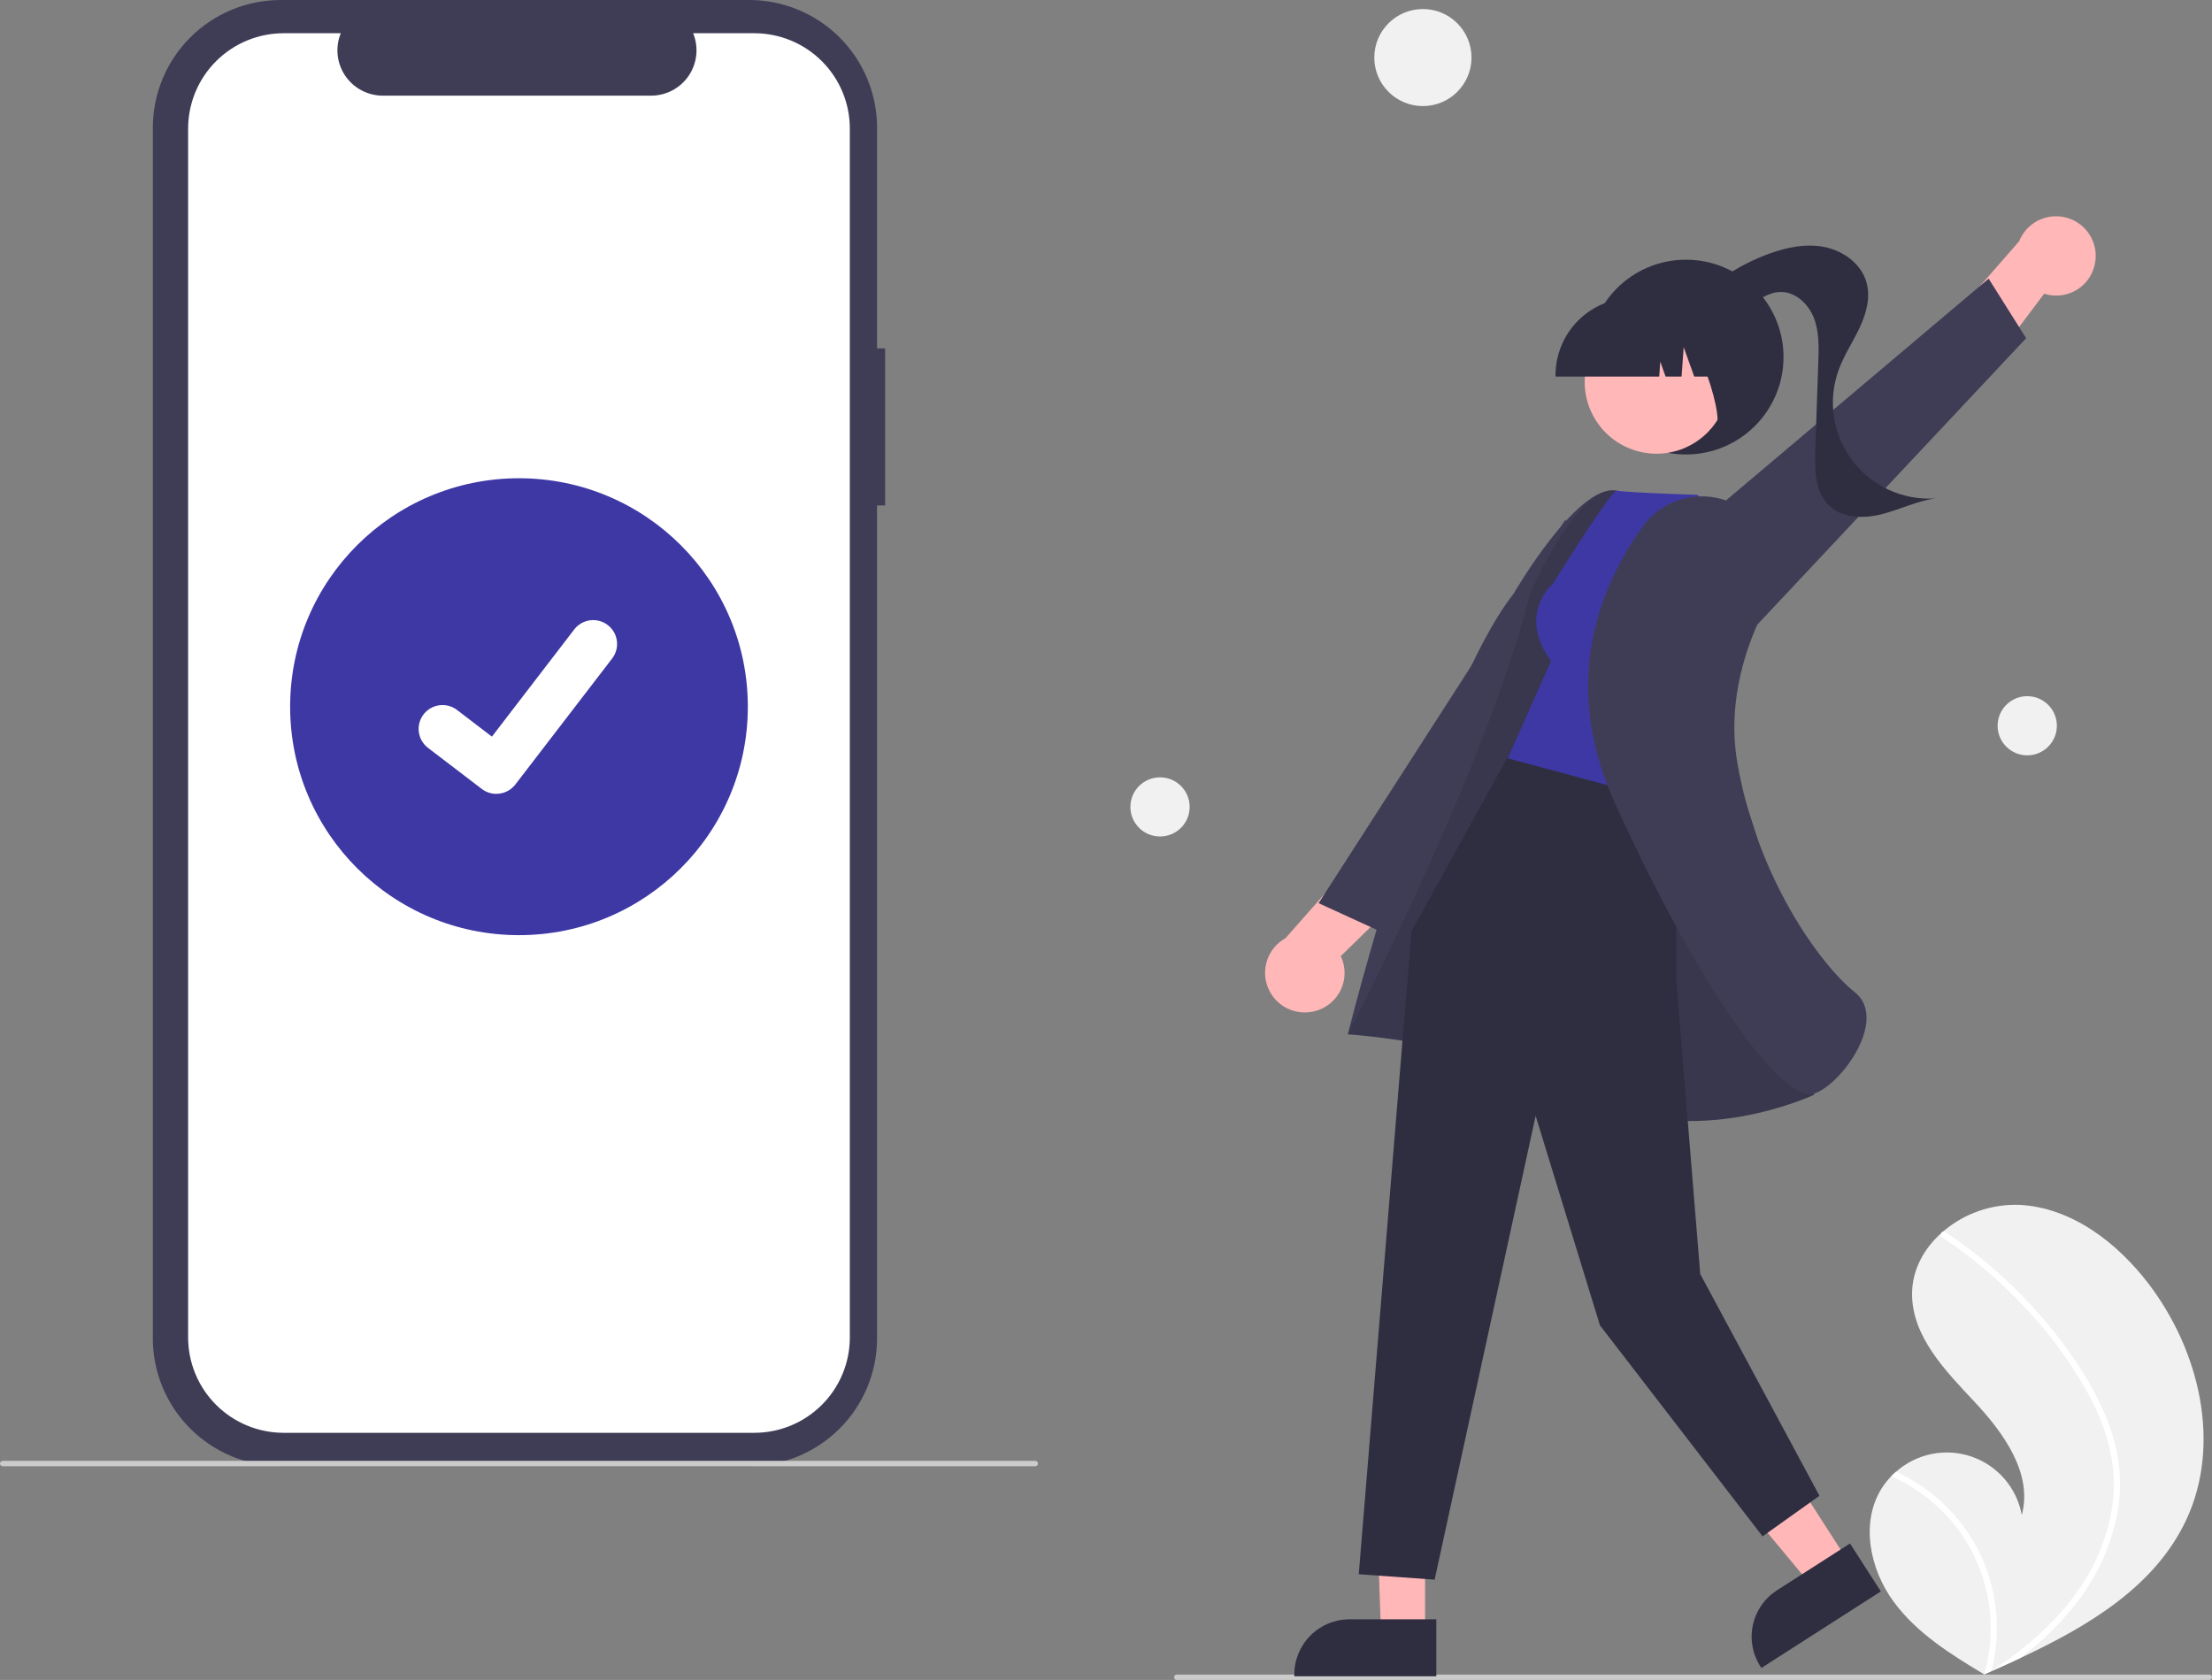 <svg width="287" height="218" viewBox="0 0 287 218" fill="none" xmlns="http://www.w3.org/2000/svg">
<rect x="0" y="0" width="287" height="218" fill="#808080" stroke="none"/>
<g clip-path="url(#clip0)">
<path d="M114.843 45.208H113.796V16.573C113.796 14.397 113.367 12.242 112.532 10.231C111.698 8.22 110.475 6.393 108.934 4.854C107.392 3.315 105.562 2.094 103.548 1.262C101.534 0.429 99.376 1.84403e-06 97.196 0H36.429C32.026 -8.37928e-06 27.804 1.746 24.691 4.854C21.578 7.962 19.829 12.178 19.829 16.573V173.667C19.828 175.843 20.258 177.999 21.092 180.009C21.926 182.02 23.149 183.847 24.691 185.386C26.232 186.925 28.062 188.146 30.076 188.979C32.09 189.812 34.249 190.24 36.429 190.24H97.196C101.598 190.24 105.821 188.494 108.934 185.386C112.047 182.278 113.796 178.063 113.796 173.667V65.591H114.843V45.208Z" fill="#3F3D56"/>
<path d="M97.865 4.312H89.933C90.298 5.205 90.437 6.173 90.339 7.133C90.24 8.092 89.907 9.012 89.368 9.812C88.829 10.613 88.102 11.268 87.249 11.722C86.397 12.175 85.446 12.413 84.48 12.413H49.668C48.702 12.413 47.751 12.175 46.899 11.722C46.046 11.268 45.319 10.613 44.78 9.812C44.241 9.012 43.908 8.092 43.809 7.133C43.711 6.173 43.85 5.205 44.215 4.312H36.806C35.178 4.312 33.566 4.632 32.062 5.254C30.558 5.876 29.191 6.788 28.04 7.937C26.889 9.086 25.976 10.45 25.353 11.952C24.73 13.454 24.409 15.063 24.409 16.688V173.552C24.409 175.177 24.73 176.787 25.353 178.288C25.976 179.79 26.889 181.154 28.04 182.303C29.191 183.453 30.558 184.364 32.062 184.986C33.566 185.608 35.178 185.928 36.806 185.928H97.865C99.493 185.928 101.106 185.608 102.61 184.986C104.114 184.364 105.48 183.453 106.631 182.303C107.783 181.154 108.696 179.79 109.319 178.288C109.942 176.787 110.262 175.177 110.262 173.552V16.688C110.262 15.063 109.942 13.454 109.319 11.952C108.696 10.45 107.783 9.086 106.631 7.937C105.48 6.788 104.114 5.876 102.61 5.254C101.106 4.632 99.493 4.312 97.865 4.312Z" fill="white"/>
<path d="M134.32 190.267H0.352C0.258 190.267 0.169 190.23 0.103 190.164C0.037 190.099 0 190.009 0 189.916C0 189.823 0.037 189.734 0.103 189.668C0.169 189.602 0.258 189.565 0.352 189.565H134.32C134.413 189.565 134.503 189.602 134.569 189.668C134.635 189.734 134.672 189.823 134.672 189.916C134.672 190.009 134.635 190.099 134.569 190.164C134.503 190.23 134.413 190.267 134.32 190.267Z" fill="#CBCBCB"/>
<path d="M67.336 121.35C83.735 121.35 97.029 108.077 97.029 91.705C97.029 75.333 83.735 62.061 67.336 62.061C50.937 62.061 37.643 75.333 37.643 91.705C37.643 108.077 50.937 121.35 67.336 121.35Z" fill="#3E38A5"/>
<path d="M64.393 103.014C63.725 103.015 63.075 102.799 62.541 102.399L62.508 102.374L55.529 97.045C55.206 96.797 54.935 96.489 54.731 96.137C54.527 95.785 54.395 95.396 54.342 94.993C54.288 94.59 54.315 94.18 54.42 93.788C54.525 93.395 54.707 93.027 54.955 92.704C55.203 92.381 55.512 92.111 55.864 91.907C56.217 91.704 56.606 91.572 57.01 91.518C57.414 91.465 57.824 91.492 58.217 91.597C58.611 91.702 58.98 91.883 59.303 92.131L63.823 95.591L74.504 81.68C74.751 81.357 75.06 81.086 75.413 80.883C75.765 80.68 76.154 80.547 76.558 80.494C76.961 80.441 77.371 80.468 77.765 80.573C78.158 80.678 78.527 80.859 78.85 81.106L78.851 81.107L78.784 81.199L78.853 81.107C79.504 81.607 79.931 82.345 80.038 83.159C80.146 83.972 79.925 84.795 79.426 85.447L66.863 101.803C66.572 102.18 66.198 102.485 65.771 102.694C65.343 102.903 64.873 103.011 64.396 103.01L64.393 103.014Z" fill="white"/>
<path d="M244.112 193.181C244.474 192.598 244.899 192.057 245.38 191.568C245.579 191.362 245.788 191.169 246.004 190.98C247.317 189.814 248.917 189.017 250.641 188.673C252.364 188.328 254.149 188.448 255.81 189.021C257.472 189.593 258.95 190.597 260.095 191.929C261.239 193.261 262.007 194.873 262.32 196.6C263.77 191.245 259.995 185.971 256.2 181.92C252.402 177.871 248.062 173.428 248.084 167.879C248.095 164.791 249.607 162.037 251.892 159.994C251.962 159.933 252.033 159.871 252.105 159.811C254.865 157.448 258.418 156.213 262.051 156.35C268.802 156.711 274.697 161.241 278.79 166.614C285.379 175.26 288.266 187.395 283.654 197.236C279.596 205.892 270.943 211.032 262.111 215.164C260.878 215.741 259.647 216.301 258.419 216.843C258.411 216.845 258.402 216.851 258.394 216.853C258.335 216.879 258.276 216.905 258.22 216.932C257.967 217.043 257.713 217.155 257.462 217.265L257.578 217.341L257.941 217.576C257.816 217.5 257.691 217.426 257.565 217.35C257.528 217.327 257.488 217.305 257.451 217.282C253.113 214.684 248.715 211.935 245.719 207.878C242.611 203.667 241.361 197.634 244.112 193.181Z" fill="#F1F1F1"/>
<path d="M273.052 183.4C274.013 185.581 274.649 187.891 274.942 190.255C275.173 192.364 275.086 194.495 274.685 196.579C273.824 200.859 271.945 204.871 269.208 208.276C267.142 210.862 264.758 213.176 262.111 215.164C260.878 215.741 259.648 216.301 258.419 216.843C258.411 216.845 258.402 216.851 258.394 216.853C258.335 216.879 258.276 216.905 258.22 216.932C257.967 217.043 257.713 217.155 257.462 217.265L257.578 217.341L257.941 217.576C257.816 217.5 257.691 217.426 257.565 217.35C257.528 217.327 257.488 217.305 257.451 217.282C258.405 213.949 258.546 210.435 257.86 207.036C257.174 203.638 255.683 200.452 253.51 197.748C251.326 195.077 248.54 192.96 245.38 191.568C245.579 191.362 245.788 191.169 246.004 190.98C247.221 191.538 248.386 192.203 249.486 192.965C253.42 195.68 256.374 199.587 257.911 204.108C259.283 208.209 259.454 212.616 258.405 216.811C258.622 216.669 258.841 216.523 259.053 216.378C263.094 213.658 266.818 210.39 269.624 206.384C272.043 202.998 273.591 199.069 274.132 194.945C274.67 190.44 273.54 186.009 271.526 181.99C269.301 177.689 266.498 173.712 263.194 170.17C259.875 166.53 256.123 163.309 252.02 160.578C251.928 160.516 251.863 160.421 251.839 160.312C251.815 160.203 251.834 160.09 251.892 159.994C251.936 159.908 252.012 159.842 252.105 159.811C252.151 159.799 252.2 159.798 252.248 159.808C252.295 159.817 252.34 159.837 252.379 159.866C252.885 160.204 253.387 160.544 253.883 160.895C258.014 163.815 261.766 167.237 265.053 171.081C268.228 174.786 271.118 178.903 273.052 183.4Z" fill="white"/>
<path d="M184.617 13.765C188.099 13.765 190.923 10.946 190.923 7.469C190.923 3.992 188.099 1.173 184.617 1.173C181.134 1.173 178.311 3.992 178.311 7.469C178.311 10.946 181.134 13.765 184.617 13.765Z" fill="#F1F1F1"/>
<path d="M263.029 98.016C265.152 98.016 266.873 96.297 266.873 94.178C266.873 92.058 265.152 90.339 263.029 90.339C260.905 90.339 259.184 92.058 259.184 94.178C259.184 96.297 260.905 98.016 263.029 98.016Z" fill="#F1F1F1"/>
<path d="M150.509 108.547C152.633 108.547 154.354 106.829 154.354 104.709C154.354 102.589 152.633 100.871 150.509 100.871C148.386 100.871 146.665 102.589 146.665 104.709C146.665 106.829 148.386 108.547 150.509 108.547Z" fill="#F1F1F1"/>
<path d="M152.68 218H286.648C286.742 218 286.831 217.963 286.897 217.897C286.963 217.831 287 217.742 287 217.649C287 217.556 286.963 217.467 286.897 217.401C286.831 217.335 286.742 217.298 286.648 217.298H152.68C152.587 217.298 152.497 217.335 152.431 217.401C152.365 217.467 152.328 217.556 152.328 217.649C152.328 217.742 152.365 217.831 152.431 217.897C152.497 217.963 152.587 218 152.68 218Z" fill="#CBCBCB"/>
<path d="M271.864 33.923C272.04 32.676 271.752 31.409 271.054 30.36C270.356 29.311 269.297 28.554 268.077 28.233C266.858 27.911 265.563 28.048 264.437 28.616C263.312 29.184 262.434 30.145 261.971 31.316L251.099 43.759L254.289 52.654L265.222 38.115C265.936 38.343 266.691 38.412 267.434 38.318C268.177 38.223 268.89 37.967 269.523 37.567C270.157 37.168 270.694 36.634 271.099 36.005C271.503 35.375 271.764 34.665 271.864 33.923Z" fill="#FFB7B7"/>
<path d="M226.801 82.338L262.888 43.888L258.021 36.162L212.759 74.378L226.801 82.338Z" fill="#3F3D56"/>
<path d="M218.747 58.976C225.738 58.976 231.406 53.318 231.406 46.338C231.406 39.359 225.738 33.7 218.747 33.7C211.756 33.7 206.089 39.359 206.089 46.338C206.089 53.318 211.756 58.976 218.747 58.976Z" fill="#2F2E41"/>
<path d="M219.765 39.199C222.489 36.441 225.785 34.313 229.422 32.965C231.756 32.101 234.297 31.568 236.737 32.058C239.177 32.549 241.485 34.234 242.166 36.625C242.723 38.579 242.148 40.684 241.284 42.524C240.42 44.364 239.267 46.071 238.568 47.979C237.855 49.927 237.641 52.022 237.944 54.073C238.248 56.124 239.06 58.067 240.306 59.726C241.553 61.385 243.195 62.706 245.083 63.57C246.97 64.435 249.045 64.815 251.117 64.676C248.719 64.997 246.509 66.122 244.165 66.721C241.821 67.32 239.055 67.279 237.313 65.603C235.471 63.829 235.434 60.945 235.523 58.391C235.655 54.595 235.788 50.798 235.92 47.002C235.988 45.065 236.045 43.067 235.346 41.26C234.646 39.453 232.984 37.87 231.044 37.887C229.573 37.899 228.272 38.789 227.092 39.666C225.913 40.543 224.664 41.479 223.199 41.609C221.735 41.74 220.062 40.658 220.172 39.193L219.765 39.199Z" fill="#2F2E41"/>
<path d="M170.67 131.194C169.454 131.531 168.158 131.411 167.025 130.858C165.892 130.304 165.002 129.355 164.524 128.189C164.045 127.024 164.011 125.725 164.429 124.536C164.846 123.348 165.686 122.354 166.788 121.742L177.724 109.356L186.973 111.351L173.964 124.072C174.284 124.749 174.451 125.487 174.454 126.235C174.457 126.983 174.296 127.722 173.982 128.401C173.668 129.08 173.209 129.682 172.636 130.165C172.064 130.647 171.393 130.999 170.67 131.194H170.67Z" fill="#FFB7B7"/>
<path d="M206.648 86.851L179.392 121.008L171.084 117.199L203.12 67.405L206.648 86.851Z" fill="#3F3D56"/>
<path d="M184.9 189.99L178.404 189.889L179.186 211.993H184.899L184.9 189.99Z" fill="#FFB7B7"/>
<path d="M186.357 210.13L175.104 210.13H175.104C173.202 210.13 171.378 210.884 170.033 212.227C168.689 213.569 167.933 215.39 167.933 217.289V217.521L186.356 217.522L186.357 210.13Z" fill="#2F2E41"/>
<path d="M227.91 184.128L220.814 188.676L235.008 205.725L239.816 202.643L227.91 184.128Z" fill="#FFB7B7"/>
<path d="M240.034 200.289L230.566 206.359L230.565 206.359C228.965 207.385 227.838 209.003 227.433 210.858C227.028 212.713 227.378 214.653 228.405 216.251L228.531 216.447L244.034 206.51L240.034 200.289Z" fill="#2F2E41"/>
<path d="M230.438 116.632C230.438 116.632 214.671 64.351 209.604 63.645C204.537 62.938 196.373 77.059 196.373 77.059C185.788 90.543 174.874 134.217 174.874 134.217C174.874 134.217 193.069 135.354 206.37 142.419C219.67 149.484 235.367 142.061 235.367 142.061L230.438 116.632Z" fill="#3F3D56"/>
<path opacity="0.1" d="M230.438 116.632C230.438 116.632 214.671 64.351 209.604 63.645C204.537 62.938 198.447 77.203 198.447 77.203C193.172 98.968 174.874 134.217 174.874 134.217C174.874 134.217 193.069 135.354 206.37 142.419C219.67 149.484 235.367 142.061 235.367 142.061L230.438 116.632Z" fill="black"/>
<path d="M217.502 100.99V127.26L220.599 165.315L236.07 194.101L228.686 199.367L207.589 171.985L199.245 144.797L186.14 204.984L176.295 204.281L183.132 120.834L196.107 97.345L217.502 100.99Z" fill="#2F2E41"/>
<path d="M201.606 75.58C196.683 80.495 201.254 85.761 201.254 85.761L195.628 98.398L217.78 104.366L225.522 69.831L220.247 64.214C209.699 63.863 209.693 63.645 209.693 63.645C207.845 65.45 201.606 75.58 201.606 75.58Z" fill="#3E38A5"/>
<path d="M226.414 66.253C225.408 65.511 224.264 64.977 223.05 64.68C221.835 64.382 220.574 64.329 219.338 64.522C218.103 64.715 216.918 65.151 215.852 65.804C214.787 66.458 213.862 67.316 213.131 68.329C207.562 76.07 202.412 88.57 209.507 104.161C220.899 129.194 230.813 142.009 234.843 142.007C235.019 142.009 235.194 141.981 235.361 141.926C237.842 141.086 241.429 136.895 242.078 133.201C242.311 131.88 242.255 130.038 240.672 128.774C236.123 125.142 227.958 113.833 225.411 98.948C224.003 90.723 226.733 83.231 229.271 78.394C230.343 76.393 230.657 74.073 230.154 71.859C229.652 69.646 228.368 67.688 226.536 66.343V66.343L226.414 66.253Z" fill="#3F3D56"/>
<path d="M219.398 57.734C223.914 55.27 225.573 49.618 223.105 45.109C220.637 40.601 214.975 38.944 210.459 41.409C205.944 43.873 204.284 49.526 206.753 54.034C209.221 58.542 214.883 60.199 219.398 57.734Z" fill="#FFB7B7"/>
<path d="M201.824 48.868H215.279L215.417 46.94L216.107 48.868H218.179L218.452 45.046L219.82 48.868H223.829V48.679C223.826 46.018 222.765 43.467 220.881 41.585C218.996 39.703 216.44 38.645 213.775 38.642H211.878C209.213 38.645 206.657 39.703 204.772 41.585C202.888 43.467 201.827 46.018 201.824 48.679V48.868Z" fill="#2F2E41"/>
<path d="M221.796 55.8L227.538 53.94V40.019H216.692L216.961 40.287C220.697 44.012 224.852 57.227 221.796 55.8Z" fill="#2F2E41"/>
</g>
<defs>
<clipPath id="clip0">
<rect width="287" height="218" fill="white"/>
</clipPath>
</defs>
</svg>
